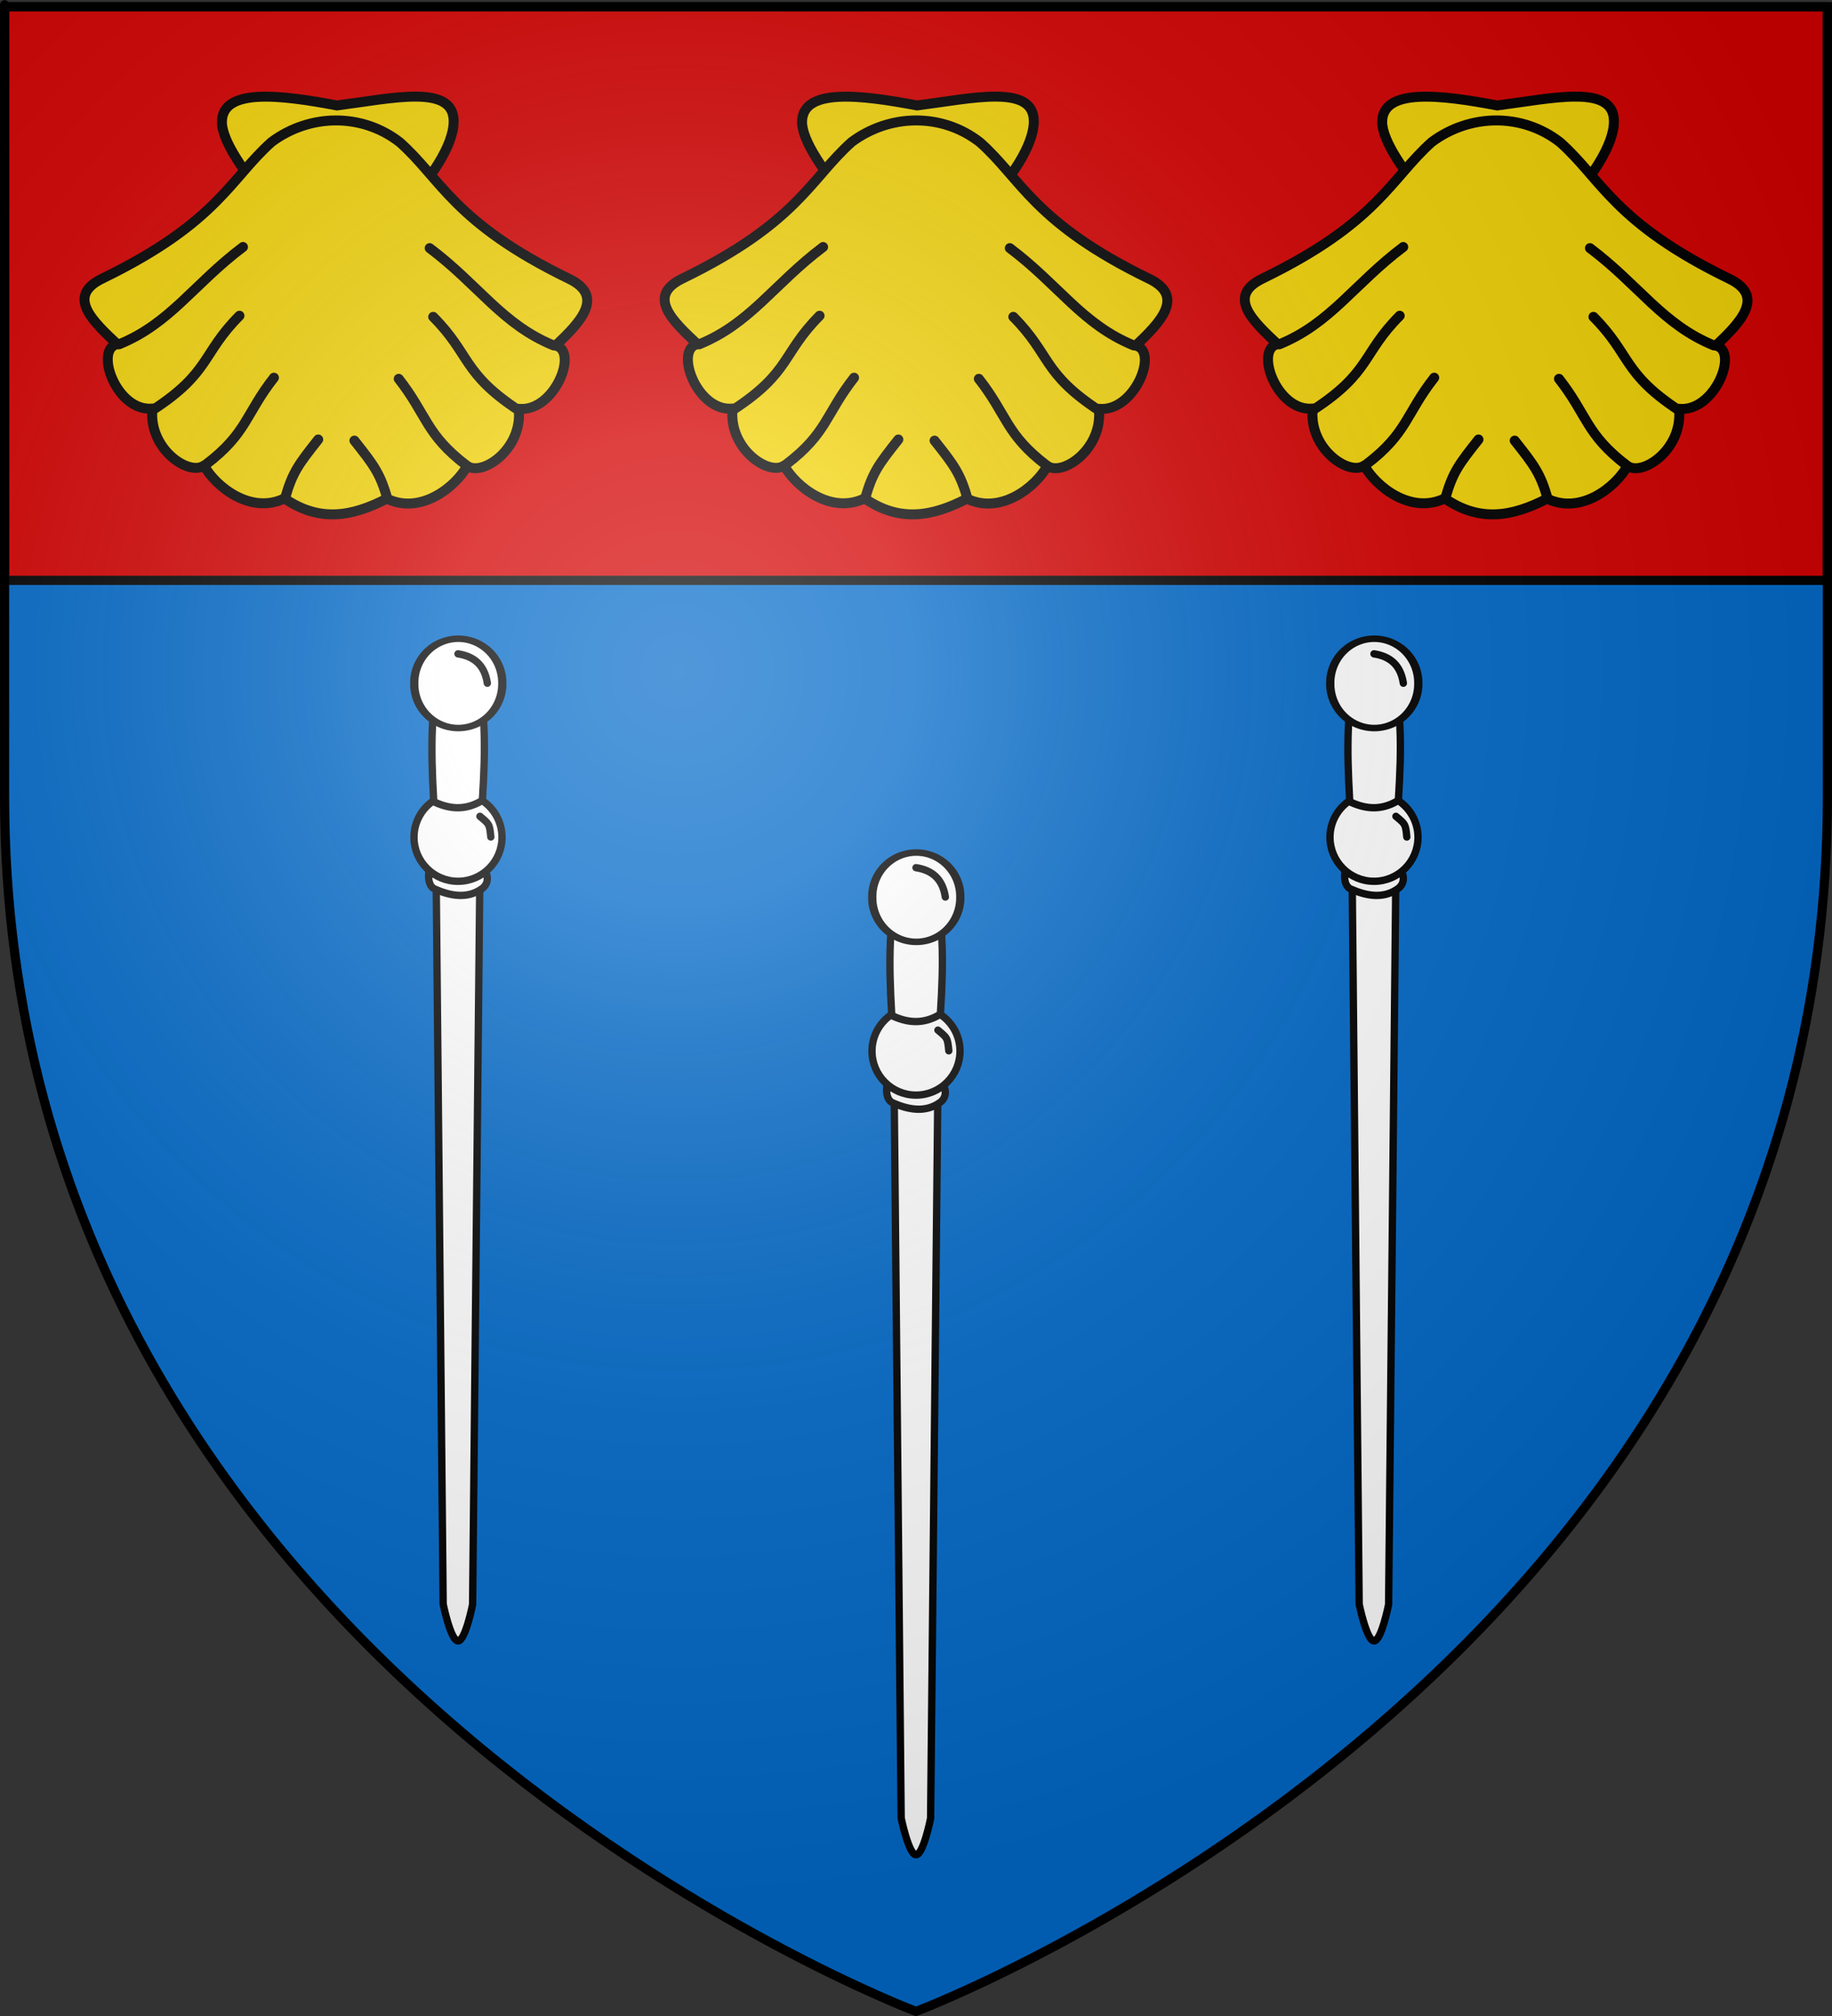<?xml version="1.0" encoding="UTF-8" standalone="no"?>
<!-- Created with Inkscape (http://www.inkscape.org/) -->
<svg
   xmlns:svg="http://www.w3.org/2000/svg"
   xmlns="http://www.w3.org/2000/svg"
   xmlns:xlink="http://www.w3.org/1999/xlink"
   version="1.0"
   width="600"
   height="660"
   id="svg2">
  <rect width="100%" height="100%" fill="#333333" stroke="none"/>
  <defs
     id="defs6">
    <linearGradient
       id="linearGradient2893">
      <stop
         style="stop-color:#ffffff;stop-opacity:0.314"
         offset="0"
         id="stop2895" />
      <stop
         style="stop-color:#ffffff;stop-opacity:0.251"
         offset="0.19"
         id="stop2897" />
      <stop
         style="stop-color:#6b6b6b;stop-opacity:0.125"
         offset="0.6"
         id="stop2901" />
      <stop
         style="stop-color:#000000;stop-opacity:0.125"
         offset="1"
         id="stop2899" />
    </linearGradient>
    <radialGradient
       cx="221.445"
       cy="226.331"
       r="300"
       fx="221.445"
       fy="226.331"
       id="radialGradient3163"
       xlink:href="#linearGradient2893"
       gradientUnits="userSpaceOnUse"
       gradientTransform="matrix(1.353,0,0,1.349,-77.629,-85.747)" />
  </defs>
  <g
     style="display:inline"
     id="layer3">
    <path
       d="M 300,658.5 C 300,658.5 598.5,546.18 598.5,260.728 C 598.5,-24.723 598.5,2.176 598.5,2.176 L 1.5,2.176 L 1.5,260.728 C 1.5,546.18 300,658.5 300,658.5 z "
       style="fill:#0169c9;fill-opacity:1;fill-rule:evenodd;stroke:none;stroke-width:1px;stroke-linecap:butt;stroke-linejoin:miter;stroke-opacity:1"
       id="path2855" />
    <path
       d="M 1.5,2.188 L 1.5,190 L 598.5,190 C 598.5,88.329 598.5,2.188 598.5,2.188 L 1.5,2.188 z "
       style="opacity:1;fill:#d40000;fill-opacity:1;fill-rule:evenodd;stroke:#000000;stroke-width:3;stroke-linecap:round;stroke-linejoin:round;stroke-miterlimit:4;stroke-dasharray:none;stroke-dashoffset:0;stroke-opacity:1"
       id="rect2169" />
  </g>
  <g
     id="layer4">
    <g
       id="g3439">
      <path
         d="M 292.712,296.005 C 290.425,311.939 291.804,327.61 292.712,343.314 L 295.141,595.173 C 295.141,595.173 297.589,607.189 299.999,607.22 C 302.41,607.251 304.782,595.298 304.782,595.298 L 307.287,343.314 C 308.171,327.515 309.839,311.69 307.287,296.005 L 292.712,296.005 z "
         style="fill:#ffffff;fill-opacity:1;fill-rule:evenodd;stroke:#000000;stroke-width:2.402;stroke-linecap:round;stroke-linejoin:round;stroke-miterlimit:4;stroke-dasharray:none;stroke-dashoffset:0;stroke-opacity:1"
         id="rect3136" />
      <path
         d="M 290.392,356.119 C 290.277,357.671 290.461,360.205 292.426,361.071 C 297.41,363.266 303.051,364.41 307.87,360.923 C 309.772,359.547 309.854,357.526 309.313,355.972 L 290.392,356.119 z "
         style="fill:#ffffff;fill-rule:evenodd;stroke:#000000;stroke-width:2.402;stroke-linecap:butt;stroke-linejoin:miter;stroke-miterlimit:4;stroke-dasharray:none;stroke-opacity:1"
         id="path3179" />
      <path
         d="M 314.412,344.11 C 314.412,352.065 307.955,358.521 300,358.521 C 292.045,358.521 285.588,352.065 285.588,344.11 C 285.588,339.231 288.017,334.916 291.73,332.308 C 296.638,334.699 302.028,335.663 307.92,332.07 C 311.83,334.648 314.412,339.079 314.412,344.11 z "
         style="fill:#ffffff;fill-opacity:1;fill-rule:evenodd;stroke:#000000;stroke-width:2.402;stroke-linecap:round;stroke-linejoin:round;stroke-miterlimit:4;stroke-dasharray:none;stroke-dashoffset:0;stroke-opacity:1"
         id="path3134" />
      <path
         d="M 375.089 498.523 A 4.911 6.25 0 1 1  365.268,498.523 A 4.911 6.25 0 1 1  375.089 498.523 z"
         transform="matrix(2.935,0,0,2.306,-786.383,-855.865)"
         style="fill:#ffffff;fill-opacity:1;fill-rule:evenodd;stroke:#000000;stroke-width:0.923;stroke-linecap:round;stroke-linejoin:round;stroke-miterlimit:4;stroke-dasharray:none;stroke-dashoffset:0;stroke-opacity:1"
         id="path2160" />
      <path
         d="M 300,284.061 C 305.145,284.859 308.703,287.621 309.608,293.669"
         style="fill:#ffffff;fill-rule:evenodd;stroke:#000000;stroke-width:2.402;stroke-linecap:round;stroke-linejoin:miter;stroke-miterlimit:4;stroke-dasharray:none;stroke-opacity:1"
         id="path3145" />
      <path
         d="M 307.184,337.247 C 310.191,339.764 310.343,339.705 310.745,344.015"
         style="fill:#ffffff;fill-rule:evenodd;stroke:#000000;stroke-width:2.402;stroke-linecap:round;stroke-linejoin:miter;stroke-miterlimit:4;stroke-dasharray:none;stroke-opacity:1"
         id="path3147" />
    </g>
    <g
       id="g3423">
      <path
         d="M 300.355,34.526 C 281.886,31.036 262.84,28.725 262.678,39.858 C 262.509,52.089 292.505,83.524 300.749,82.893 C 308.617,83.423 338.348,55.672 338.579,39.881 C 338.764,27.332 318.448,32.215 300.355,34.526 z "
         style="fill:#f2d207;fill-opacity:1;fill-rule:evenodd;stroke:#000000;stroke-width:3.259;stroke-linecap:round;stroke-linejoin:miter;stroke-miterlimit:4;stroke-dasharray:none;stroke-opacity:1"
         id="path1900" />
      <path
         d="M 278.932,46.493 C 265.394,58.559 261.184,72.917 223.448,91.223 C 211.525,97.006 220.545,105.274 228.399,112.684 C 220.753,114.257 228.193,134.968 239.946,133.752 C 238.487,146.774 251.766,155.951 256.811,152.41 C 260.633,159.328 272.143,168.525 283.168,163.164 C 294.568,171.027 305.276,169.17 316.695,163.246 C 327.72,168.606 339.189,159.45 343.011,152.532 C 348.057,156.073 361.335,146.856 359.876,133.834 C 371.63,135.05 379.588,114.728 371.942,113.154 C 379.797,105.744 388.339,97.088 376.416,91.304 C 338.679,72.999 334.5,58.605 320.932,46.575 C 308.497,36.898 291.39,37.223 278.932,46.493 z "
         style="fill:#f2d207;fill-opacity:1;fill-rule:evenodd;stroke:#000000;stroke-width:3.259;stroke-linecap:round;stroke-linejoin:round;stroke-miterlimit:4;stroke-dasharray:none;stroke-opacity:1"
         id="path2792" />
      <g
         transform="matrix(1.304,0,0,1.304,168.941,-36.122)"
         style="fill:#f2d207"
         id="g2194">
        <path
           d="M 46.045,114.148 C 58.955,108.889 64.804,99.017 77.174,89.712"
           style="fill:#f2d207;fill-rule:evenodd;stroke:#000000;stroke-width:2.5;stroke-linecap:round;stroke-linejoin:miter;stroke-miterlimit:4;stroke-dasharray:none;stroke-opacity:1"
           id="path5100" />
        <path
           d="M 54.696,130.518 C 69.031,121.142 66.848,116.458 76.291,106.967"
           style="fill:#f2d207;fill-rule:evenodd;stroke:#000000;stroke-width:2.5;stroke-linecap:round;stroke-linejoin:miter;stroke-miterlimit:4;stroke-dasharray:none;stroke-opacity:1"
           id="path5102" />
        <path
           d="M 67.969,144.235 C 78.189,136.451 77.828,131.607 84.951,122.523"
           style="fill:#f2d207;fill-rule:evenodd;stroke:#000000;stroke-width:2.5;stroke-linecap:round;stroke-linejoin:miter;stroke-miterlimit:4;stroke-dasharray:none;stroke-opacity:1"
           id="path5104" />
        <path
           d="M 87.763,152.718 C 89.621,146.322 91.016,144.417 96.076,138.039"
           style="fill:#f2d207;fill-rule:evenodd;stroke:#000000;stroke-width:2.5;stroke-linecap:round;stroke-linejoin:miter;stroke-miterlimit:4;stroke-dasharray:none;stroke-opacity:1"
           id="path5106" />
      </g>
      <use
         transform="matrix(-1,0,0,1,600.3,0.367)"
         style="fill:#f2d207"
         id="use2200"
         x="0"
         y="0"
         width="600"
         height="660"
         xlink:href="#g2194" />
    </g>
    <use
       transform="translate(-150,-70)"
       id="use3447"
       x="0"
       y="0"
       width="600"
       height="660"
       xlink:href="#g3439" />
    <use
       transform="translate(150,-70)"
       id="use3449"
       x="0"
       y="0"
       width="600"
       height="660"
       xlink:href="#g3439" />
    <use
       transform="translate(-190,0)"
       id="use3451"
       x="0"
       y="0"
       width="600"
       height="660"
       xlink:href="#g3423" />
    <use
       transform="translate(190,0)"
       id="use3453"
       x="0"
       y="0"
       width="600"
       height="660"
       xlink:href="#g3423" />
  </g>
  <g
     id="layer2">
    <path
       d="M 300,658.5 C 300,658.5 598.5,546.18 598.5,260.728 C 598.5,-24.723 598.5,2.176 598.5,2.176 L 1.5,2.176 L 1.5,260.728 C 1.5,546.18 300,658.5 300,658.5 z "
       style="opacity:1;fill:url(#radialGradient3163);fill-opacity:1;fill-rule:evenodd;stroke:none;stroke-width:1px;stroke-linecap:butt;stroke-linejoin:miter;stroke-opacity:1"
       id="path2875" />
  </g>
  <g
     id="layer1">
    <path
       d="M 300,658.5 C 300,658.5 1.5,546.18 1.5,260.728 C 1.5,-24.723 1.5,2.176 1.5,2.176 L 598.5,2.176 L 598.5,260.728 C 598.5,546.18 300,658.5 300,658.5 z "
       style="opacity:1;fill:none;fill-opacity:1;fill-rule:evenodd;stroke:#000000;stroke-width:3;stroke-linecap:butt;stroke-linejoin:miter;stroke-miterlimit:4;stroke-dasharray:none;stroke-opacity:1"
       id="path1411" />
  </g>
</svg>
